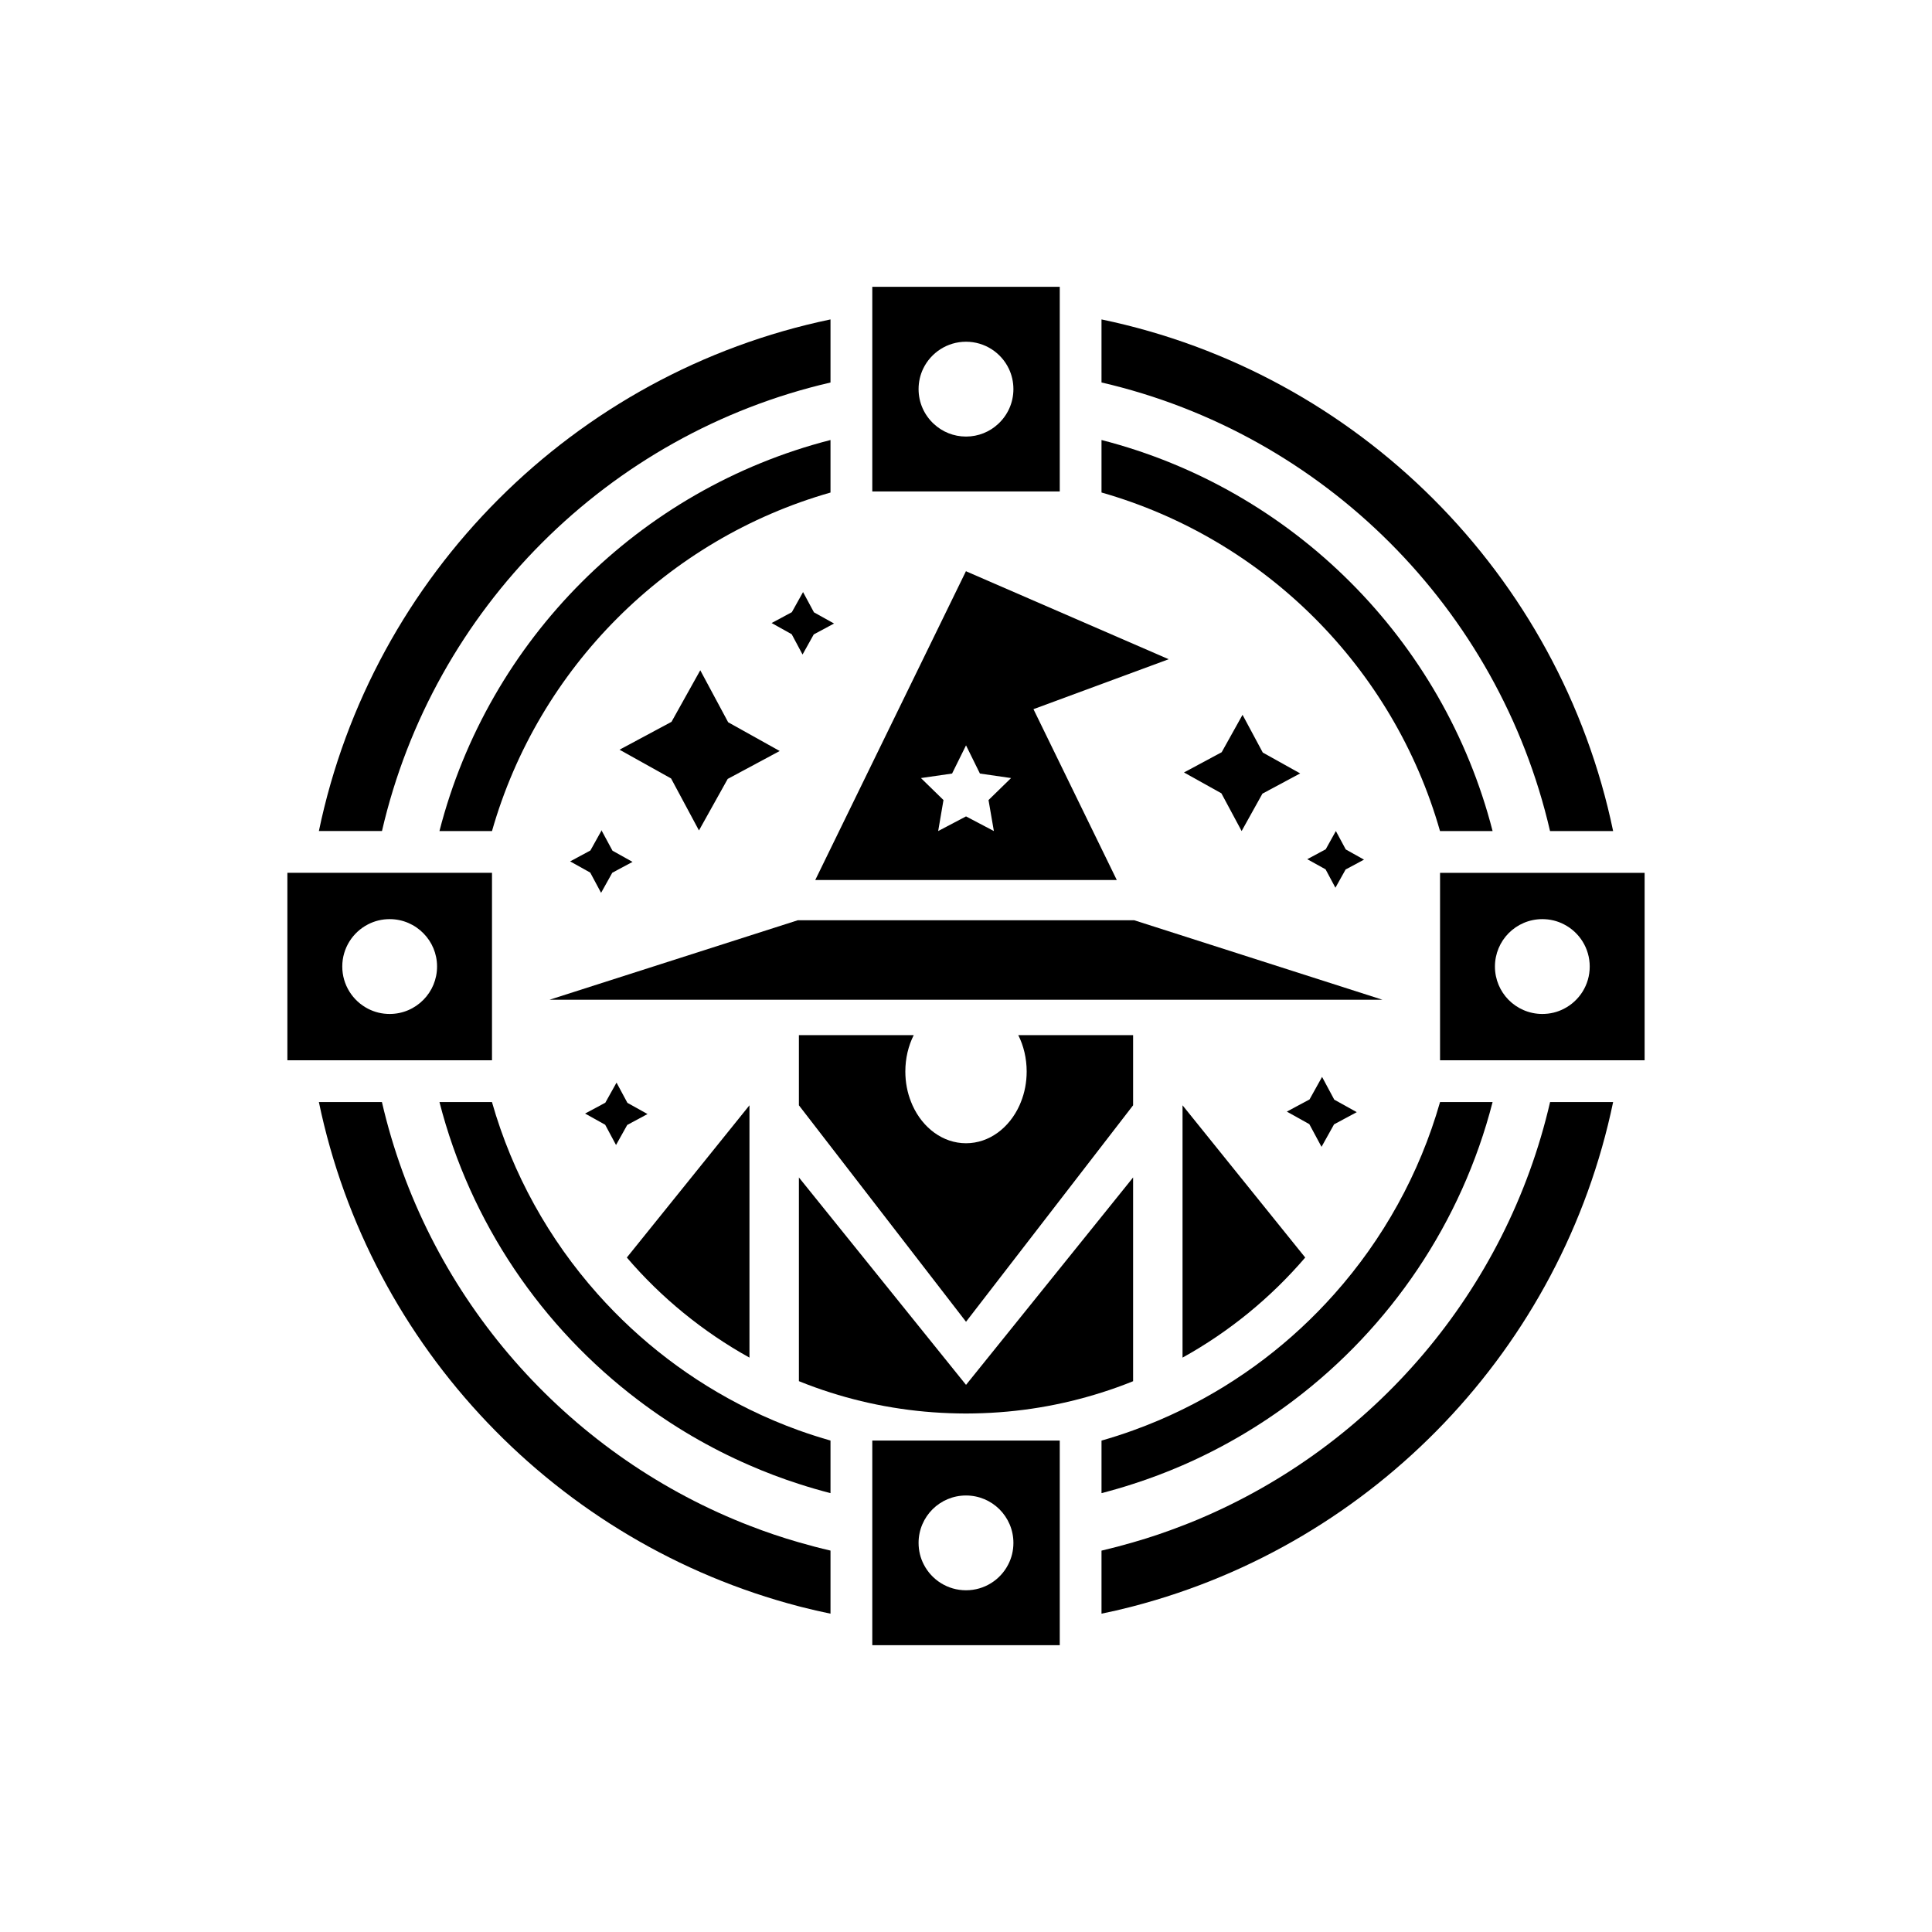 <?xml version="1.0" encoding="utf-8"?>
<!-- Generator: Adobe Illustrator 27.8.1, SVG Export Plug-In . SVG Version: 6.00 Build 0)  -->
<svg version="1.1" id="Layer_1" xmlns="http://www.w3.org/2000/svg" xmlns:xlink="http://www.w3.org/1999/xlink" x="0px" y="0px"
	 viewBox="0 0 3000 3000" style="enable-background:new 0 0 3000 3000;" xml:space="preserve">
<style type="text/css">
	.st0{fill:none;}
</style>
<path d="M1500.04,886.63l-0.16,0.38l0.16,0.08l0.31,0.16L1500.04,886.63z M1499.88,887.01 M934.13,1289.51l-0.54,0.93h1.01
	L934.13,1289.51z"/>
<path d="M1500.04,886.63v0.46 M934.13,1289.51l-0.54,0.93h1.01L934.13,1289.51z"/>
<path d="M1289.59,496v97.97c-345.13,79.72-616.75,351.34-696.47,696.47h-97.96C578.06,892.37,891.52,578.91,1289.59,496z"/>
<path d="M1289.59,2407.74v97.97c-15.14-3.11-30.04-6.52-44.87-10.32c-1.4-0.39-2.79-0.7-4.19-1.09
	c-374.63-97.58-665.97-401.41-745.38-783.03h97.89c67.85,293.59,274.57,534,547.35,648.35h0.08c7.69,3.26,15.45,6.44,23.29,9.39
	c25.07,9.78,50.69,18.48,76.77,25.93C1256.75,2399.66,1273.06,2403.93,1289.59,2407.74z"/>
<path d="M2504.85,1290.44h-97.97c-79.72-345.13-351.42-616.75-696.47-696.55V496C2108.48,578.83,2421.94,892.29,2504.85,1290.44z"/>
<path d="M2317.69,1290.44h-81.66c-72.27-253.61-272.08-453.35-525.62-525.69v-81.51C2007.49,759.47,2241.38,993.36,2317.69,1290.44z
	"/>
<path d="M1289.59,683.24v81.59c-253.53,72.27-453.34,272.08-525.62,525.62h-81.59C758.62,993.36,992.51,759.47,1289.59,683.24z"/>
<line class="st0" x1="1710.41" y1="2236.96" x2="1710.41" y2="2236.88"/>
<path d="M1163.76,1716.31v391.79c-72.43-40.21-136.93-92.92-190.42-155.41L1163.76,1716.31z"/>
<path d="M2317.69,1711.26c-48.13,187.39-158.9,349.71-308.8,463.05c-53.02,40.13-110.93,74.13-172.64,100.99
	c-25,10.87-50.61,20.57-76.77,28.95c-16.15,5.28-32.53,10.01-49.06,14.28v-81.59c16.61-4.73,32.99-10.01,49.06-15.84
	c26.32-9.47,51.93-20.34,76.77-32.53c90.05-44.09,170.08-105.34,235.91-179.47c75.3-84.61,131.97-186,163.95-297.86H2317.69z"/>
<path d="M2504.85,1711.26c-79.41,381.62-370.75,685.45-745.38,783.03c-1.4,0.39-2.79,0.7-4.19,1.09
	c-14.83,3.8-29.81,7.3-44.87,10.32v-97.89c16.53-3.88,32.84-8.15,49.06-12.89c26.08-7.45,51.7-16.15,76.77-25.93
	c7.84-2.95,15.6-6.06,23.29-9.31c272.78-114.35,479.58-354.76,547.43-648.42H2504.85z"/>
<polygon points="1500.35,887.25 1500.04,887.09 1499.88,887.01 1500.04,886.63 "/>
<path d="M1289.59,2236.88v81.66c-16.53-4.27-32.91-9-49.06-14.28c-26.16-8.38-51.78-18.09-76.77-29.03
	c-61.71-26.78-119.62-60.78-172.64-100.99c-149.82-113.34-260.67-275.58-308.72-462.97h81.51
	c31.91,111.94,88.65,213.32,163.95,297.93c65.91,74.13,145.94,135.31,235.91,179.4c24.84,12.19,50.46,23.06,76.77,32.53
	C1256.6,2226.87,1272.98,2232.14,1289.59,2236.88z"/>
<path d="M1759.47,1828.33v316.41c-16.07,6.52-32.45,12.42-49.06,17.62c-62.41,19.87-128.63,31.13-197.33,32.37
	c-4.35,0.08-8.69,0.16-13.04,0.16c-4.35,0-8.7-0.08-13.04-0.16c-68.7-1.24-134.99-12.5-197.41-32.37
	c-16.61-5.28-32.99-11.18-49.06-17.7v-316.33l49.06,60.86l210.45,261.22l210.37-261.14L1759.47,1828.33z"/>
<polygon points="2018.9,1200.94 1960.29,1232.38 1928,1290.44 1896.56,1231.84 1838.49,1199.47 1897.03,1168.03 1929.4,1109.96 
	1960.84,1168.57 "/>
<polygon points="934.6,1290.44 933.59,1290.44 934.13,1289.51 "/>
<line class="st0" x1="1500.04" y1="763.97" x2="1500.04" y2="763.12"/>
<line class="st0" x1="1500.04" y1="887.09" x2="1500.04" y2="886.63"/>
<g>
	<path d="M1354.49,2236.88v317.73h291.1v-317.73H1354.49z M1565.56,2429.32c-12.19,23.83-36.95,40.05-65.52,40.05
		c-28.57,0-53.41-16.22-65.6-40.05c-5.2-10.02-8.07-21.43-8.07-33.54c0-20.49,8.38-39.04,21.97-52.47
		c13.27-13.04,31.51-21.12,51.7-21.12c20.1,0,38.35,8.08,51.62,21.12c13.59,13.43,21.97,31.98,21.97,52.47
		C1573.63,2407.89,1570.76,2419.3,1565.56,2429.32z"/>
</g>
<g>
	<path d="M1354.49,445.39v317.73h291.1V445.39H1354.49z M1549.88,658.32c-13.05,12.19-30.67,19.57-49.84,19.57
		c-19.25,0-36.8-7.38-49.92-19.57c-14.59-13.43-23.75-32.68-23.75-54.1c0-11.41,2.56-22.13,7.14-31.75
		c11.96-24.77,37.26-41.84,66.53-41.84c29.26,0,54.57,17.07,66.45,41.84c4.58,9.62,7.14,20.34,7.14,31.75
		C1573.63,625.64,1564.47,644.89,1549.88,658.32z"/>
</g>
<g>
	<path d="M2236.1,1355.34v291.1h317.66v-291.1H2236.1z M2428.46,1566.41c-10.01,5.2-21.42,8.07-33.53,8.07
		c-20.5,0-39.05-8.38-52.48-21.96c-13.04-13.28-21.11-31.52-21.11-51.63c0-20.18,8.07-38.42,21.11-51.7
		c13.43-13.58,31.98-21.97,52.48-21.97c12.11,0,23.52,2.88,33.53,8.08c23.84,12.18,40.06,37.03,40.06,65.59
		C2468.52,1529.46,2452.3,1554.22,2428.46,1566.41z"/>
</g>
<g>
	<path d="M446.24,1355.26v291.11h317.73v-291.11H446.24z M657.62,1552.36c-13.35,13.66-31.98,22.12-52.55,22.12
		c-12.11,0-23.44-2.87-33.54-8.07c-23.75-12.19-40.05-37.03-40.05-65.6c0-28.56,16.3-53.33,40.05-65.51
		c10.1-5.2,21.43-8.08,33.54-8.08c20.57,0,39.2,8.47,52.55,22.13c13.05,13.27,21.04,31.36,21.04,51.46
		C678.66,1520.92,670.67,1539.09,657.62,1552.36z"/>
</g>
<polygon points="1210.72,1166.16 1129.99,1209.48 1085.35,1289.51 1042.04,1208.78 962,1164.14 1042.73,1120.83 1087.37,1040.79 
	1130.69,1121.53 "/>
<polygon points="1295.1,968.21 1263.59,985.13 1246.2,1016.34 1229.35,984.82 1198.15,967.44 1229.58,950.59 1246.97,919.38 
	1263.9,950.82 "/>
<path d="M1604.76,1101.19l209.98-77.55l-314.86-136.63l-233.97,479.51h468.25L1604.76,1101.19z M1543.28,1290.44l-43.24-22.74
	l-43.24,22.74l8.23-48.12l-35.01-34.16l48.36-6.99l21.66-43.78l21.58,43.78l48.36,6.99l-35.01,34.16L1543.28,1290.44z"/>
<polygon points="2106.78,1726.94 2071.53,1745.88 2052.05,1780.82 2033.11,1745.57 1998.17,1726.09 2033.42,1707.23 2052.9,1672.22 
	2071.84,1707.54 "/>
<polygon points="2118.03,1334.85 2089.46,1350.14 2073.63,1378.47 2058.34,1349.91 2029.92,1334.15 2058.57,1318.78 
	2074.33,1290.44 2089.7,1319.01 "/>
<path d="M2026.74,1952.69c-53.56,62.49-118.07,115.28-190.5,155.41v-391.79L2026.74,1952.69z"/>
<line class="st0" x1="2236.1" y1="1290.6" x2="2236.1" y2="1290.44"/>
<path d="M1759.47,1607.32v108.99l-259.43,336.13l-259.51-336.13v-108.99h178.31c-8.31,16.53-13.04,35.86-13.04,56.51
	c0,16.92,3.18,33.07,9.01,47.43c0.62,1.71,1.32,3.42,2.1,5.05c15.84,35.09,47.12,58.92,83.14,58.92c35.94,0,67.22-23.83,83.06-58.92
	c0.78-1.63,1.47-3.34,2.1-5.05c5.82-14.36,9-30.51,9-47.43c0-20.65-4.73-39.98-13.04-56.51H1759.47z"/>
<line class="st0" x1="2236.1" y1="1711.26" x2="2236.1" y2="1711.19"/>
<polygon points="1005.47,1729.89 973.96,1746.82 956.57,1777.95 939.72,1746.51 908.52,1729.12 939.96,1712.27 940.5,1711.26 
	957.34,1681.07 973.57,1711.26 974.27,1712.51 "/>
<polygon points="982.19,1338.34 950.75,1355.19 933.36,1386.39 916.51,1354.95 885.31,1337.56 916.75,1320.64 933.59,1290.44 
	934.6,1290.44 951.06,1320.95 "/>
<polygon points="2146.83,1552.44 853.17,1552.44 1238.9,1428.93 1761.1,1428.93 "/>
</svg>
